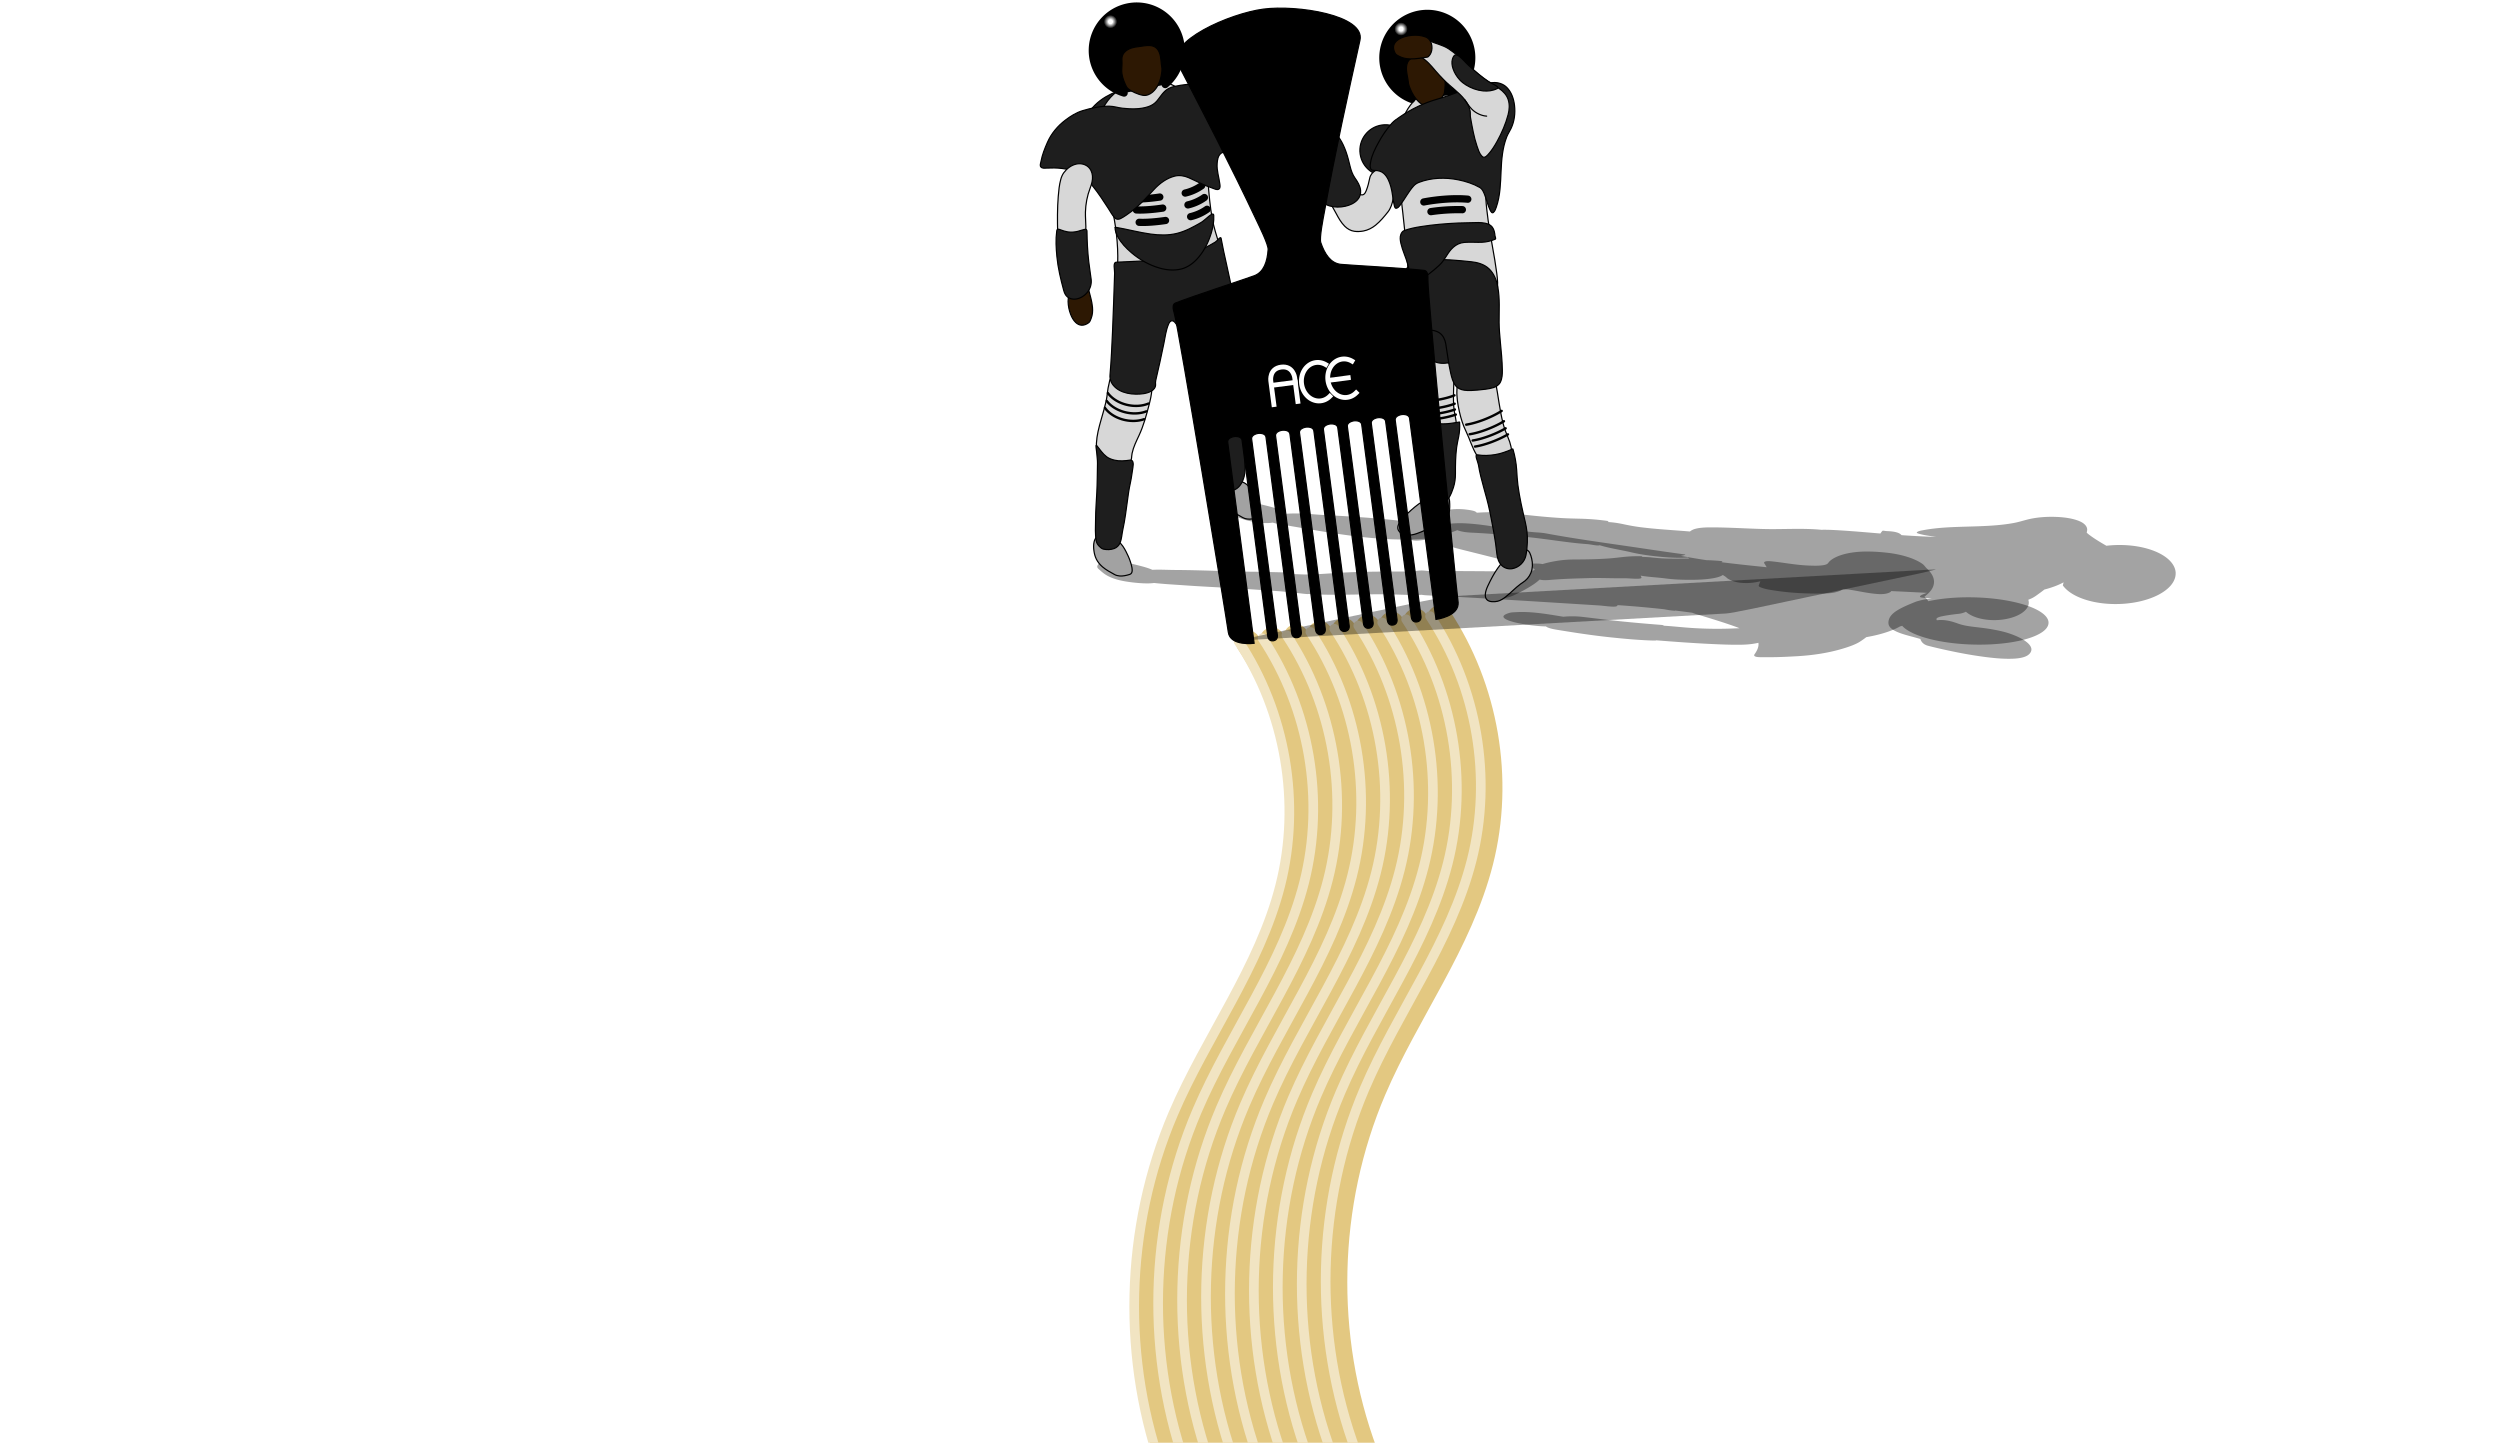 <svg height="1193.59" viewBox="0 0 2068.25 1193.59" width="2068.25" xmlns="http://www.w3.org/2000/svg" xmlns:xlink="http://www.w3.org/1999/xlink">
	<radialGradient id="a" cx="-27.58" cy="-17.37" gradientUnits="userSpaceOnUse" r="5.54">
		<stop offset="0" stop-color="#fefefe"/>
		<stop offset=".3" stop-color="#fff"/>
		<stop offset="1" stop-color="#fff" stop-opacity="0"/>
	</radialGradient>
	<filter id="b" color-interpolation-filters="sRGB" height="1.34" width="1.06" x="-.03" y="-.17">
		<feGaussianBlur stdDeviation="9.163"/>
	</filter>
	<filter id="c" color-interpolation-filters="sRGB" height="1.29" width="1.06" x="-.03" y="-.15">
		<feGaussianBlur stdDeviation="7.589"/>
	</filter>
	<filter id="d" color-interpolation-filters="sRGB" height="2.03" width="1.44" x="-.22" y="-.51">
		<feGaussianBlur stdDeviation="52.114"/>
	</filter>
	<g transform="translate(-61.03 28.11)">
		<path d="m1860.94 445.86a24.41 48.08 88.65 0 1 -.38 3.62 24.41 48.08 88.65 0 1 -42.51 21.9 24.41 48.08 88.65 0 1 -50.44-15.17l.63-2.5c-.02-.01-.04-.01-.06-.02-4.54 2.43-9.96 4.42-15.83 5.93-1.23.98-2.49 1.94-3.81 2.89-2.23 1.59-4.27 3.28-7.18 4.6-.74.34-1.53.65-2.3.97a14.08 27.74 88.65 0 1 .06 4.54 14.08 27.74 88.65 0 1 -31.85 12.19 14.08 27.74 88.65 0 1 -19.83-6.83c-1.69.85-3.74 1.49-6.06 1.74-4.55.48-9.08 1.09-13.43 1.97-1.61.32-3.31.73-4.35 1.48-.78.56-.59 1.26-.2 1.87 1.5-.2 3.06-.27 4.59-.2 4.92.23 9.18 1.58 13.08 2.99 3.66 1.32 7.99 2.06 12.35 2.59 5.39.65 10.83 1.25 16.06 2.19 4.92.88 9.75 1.93 14.07 3.41 5.64 1.92 10.78 4.31 14.37 7.26 2.48 2.04 4.19 4.46 3.57 6.93-.39 1.57-1.61 3.16-3.79 4.32-2.81 1.49-6.92 2.09-10.78 2.28-6.72.32-13.43-.2-19.9-.95-12.19-1.41-23.95-3.58-35.37-6.06-5.3-1.15-10.56-2.36-15.68-3.7-3.01-.81-4.71-2.44-5.58-4.06-.28-.51-.48-1.02-.64-1.54-2.46-.68-4.9-1.38-7.38-2.04-4.88-1.3-9.81-2.67-13.69-4.68-2.71-1.4-4.7-3.2-5.17-5.2-.37-1.6-.16-3.25.46-4.84.96-2.5 3.36-4.84 6.55-6.82 4.35-2.71 9.75-4.93 15.11-7.1.87-.34 1.83-.62 2.81-.88 2.25-.61 4.61-1.12 7.07-1.43 1.25-.16 2.51-.31 3.77-.46-2.04-.14-4.08-.3-6.08-.53-1.4-.16-4.07-.27-3.77-1.16.32-.96 2.05-1.6 3.48-2.15.75-.29 1.52-.57 2.3-.85-9.84-.52-19.69-1.02-29.55-1.47-.06.08-.12.17-.18.25-.68.89-2.42 1.52-4.16 1.88-3.14.64-6.59.39-9.76.05-7.48-.8-14.39-2.5-21.73-3.53-1.36-.04-2.72-.09-4.08-.13-2.58 1.54-6.03 2.71-9.9 3.13-3.69.4-7.47.43-11.2.42-11.42-.01-22.87-.65-33.74-2.26-4.39-.65-9-1.25-12.67-2.64-1.12-.43-2.51-1-2.22-1.83.4-1.16.9-2.31 1.34-3.46-5.18 1.38-11.28 1.84-16.87 1.19-4.01-.47-7.45-1.74-10.02-3.36-.95-.6-1.4-1.33-2.41-1.92-.63-.36-1.19-.75-1.71-1.15-.36.28-.78.54-1.25.77-2.53 1.23-5.88 1.87-9.16 2.33-6.25.87-12.76.99-19.16.93-5.99-.05-11.99-.35-17.76-1.12-6.82-.9-14-1.16-20.66-2.33.17.43.36.86.58 1.28 1.19 2.31-9.4.83-14.14.9-9.76.14-19.47-.42-29.24-.14-10.54.32-21.12.56-31.59 1.46-2.46.21-5 .41-7.42.09-.62-.08-1.22-.2-1.78-.34-1.49 1.41-3.22 2.76-5.12 4.03-4.33 2.92-9.28 5.59-14.44 8.13-2.29 1.13-4.8 2.2-7.72 2.86-1.83.42-3.97.64-5.86.27-1.93-.38-3.19-1.3-3.96-2.23-.77-.95-1.35-1.95-1.52-2.98-.27-1.65.59-3.3 1.66-4.87 2.41-3.51 6.11-6.79 8.38-10.33.27-.43.52-.86.73-1.29.78-1.63 2.29-3.24 4.8-4.4 2.63-1.21 6.08-1.82 9.48-2.11 4.16-.36 8.39-.42 12.55-.28 1.18.04 2.39.16 3.46.41.33-.12.67-.22 1.02-.33 3.34-.96 6.92-1.7 10.55-2.31 4.83-.81 9.89-1.17 14.91-1.19 9.5-.04 19.02-.18 28.47-.85 4-.29 7.92-.8 11.87-1.22 4.99-.54 10.09-.73 15.13-.6.89.02.45.31.26.57 2.81-.01 5.62.16 8.33.46 4.06.44 8.16.78 12.32.88 6.19.16 12.4.07 18.61-.05-.55-.23-1.06-.48-1.51-.76-.83.05-1.65.1-2.47.13-8.26.3-16.48-.37-24.47-1.25-6.67-.74-13.26-1.73-19.43-3.18-8.74-2.06-18.2-3.37-26.45-5.93-1.03.83-7.03-.67-9.99-.88-17.04-1.21-33.17-4.26-50.02-5.87-15.12-1.42-30.23-2.94-45.61-3.62-4.28-.19-8.74-.73-12.1-2.09-1.9.8-3.9 1.55-5.96 2.24-5.68 1.91-11.68 3.54-17.8 5.01-2.91.7-5.98 1.3-9.17 1.43-1.97.08-4.11-.1-5.57-.79-1.56-.75-2.08-1.89-2.13-2.96-.05-.98.07-1.98.57-2.93.88-1.67 2.85-3.14 4.95-4.48 4.51-2.9 10-5.38 14.34-8.35.5-.34.99-.69 1.44-1.05 2.6-2.08 6.46-3.77 10.96-4.7 4.93-1.01 10.42-1.07 15.45-.47 2.07.25 4.14.54 6.05 1.01 1.35.33 2.47.91 3.01 1.62 2.7-.18 5.41-.3 8.12-.38 7.54-.22 15.07.2 22.35 1.04 13.03 1.5 26.13 2.93 39.45 3.74 5.48.33 11.01.43 16.53.58 7.5.2 14.9.85 22.08 1.87.85.12.41.26.12.5-.13.11-.25.22-.38.33 4.47.26 8.83.9 12.93 1.79 4.8 1.04 9.72 1.95 14.8 2.58 13.24 1.65 26.89 2.35 40.36 3.49 1.11-.93 2.61-1.74 4.55-2.24 4.07-1.05 8.7-1.17 13.1-1.17 10.42 0 20.77.51 31.12.93 6.64.26 13.28.53 19.96.51 12.76-.04 25.67-.64 38.26.4.57.05 1.14.11 1.71.16 4.39-.12 8.81.09 13.13.33 11.98.69 23.84 1.75 35.72 2.74.46-.71.98-1.41 1.57-2.1.46-.53 2.25.04 3.37.08 3.32.13 6.82.4 9.54 1.41 1.35.5 2.31 1.19 3 1.96.82.06 1.63.13 2.44.18 8.62.56 17.32 1.06 26.05 1.24-4.42-.69-8.98-1.2-13.03-2.29-1.17-.32-3.58-.84-2.63-1.61 1.06-.86 3.08-1.23 4.84-1.57 11.93-2.31 24.72-2.66 37.21-3.02 12.78-.36 25.83-.73 38.09-3.01 3.71-.69 7.09-1.76 10.6-2.68 7.54-1.98 16.17-2.66 24.42-2.33 7.2.29 14.55 1.36 19.91 3.84 3.89 1.8 6.01 4.52 5.66 7.24-.08.65-.22 1.29-.38 1.93.44.43.9.86 1.42 1.27 4.4 3.42 9.58 6.55 14.91 9.6a24.41 48.08 88.65 0 1 26.34.68 24.41 48.08 88.65 0 1 30.96 21.78z" fill-opacity=".36" filter="url(#c)"/>
		<path d="m1754.4 491.18a61.77 19.53 1.48 0 1 -2.57 2.69 61.77 19.53 1.48 0 1 -64.82 11 61.77 19.53 1.48 0 1 -52.31-15.24c-.32.09-.62.19-.95.29-.28.08-.6.15-.89.23-2.38 1.43-5.43 2.73-8.74 3.95-5.36 1.97-11.82 3.65-19.08 4.9-1.67 1.3-3.45 2.58-5.42 3.83-3.97 2.51-10.09 4.58-16.63 6.42-9.6 2.7-21.33 4.69-34.27 5.47-9.11.55-18.43 1-27.84.86-2.54-.04-5.99.18-7.66-.55s-.78-1.65-.27-2.41c1.96-2.89 3.29-5.91 2.81-8.93-1.67.37-3.44.69-5.29.95-3.08.43-6.47.61-9.89.65-7.95.1-15.98-.26-23.94-.63-15.22-.72-30.31-1.83-45.33-3.03-.56.28-1.93.21-2.92.18-11.68-.35-23.24-1.43-34.56-2.61-15.49-1.62-30.28-3.92-44.85-6.31-3.19-.52-6.32-1.21-8.19-2.21-.32-.17-.51-.36-.75-.54-1.85-.05-3.69-.13-5.5-.27-6.06-.48-11.91-1.31-17.23-2.41-3.83-.79-7.43-1.76-9.96-2.99-1.77-.85-2.86-1.88-2.43-2.86.48-1.1 2.54-2.01 5-2.72 1.56-.45 3.98-.48 6.1-.59 5.24-.27 10.74.01 15.92.54 7.84.8 15.11 2.11 22.5 3.29 4.89-.5 10.4-.49 15.47.09 7.94.9 15.77 1.92 23.73 2.81 13.62 1.51 27.48 2.75 41.41 3.82.75.06 1.6.15 2.07.37.22.1.31.21.32.33 1.16.06 2.31.14 3.45.22 6.71.51 13.3 1.22 20.06 1.66 11.28.73 22.78.88 33.9.4 1.76-.08 3.54-.14 5.34-.17-.75-.29-1.47-.59-2.23-.88-8.41-3.12-17.73-5.98-27.04-8.84-3.36-1.03-6.99-2-10.01-3.14-4.71-.64-9.44-1.25-14.22-1.83 0 .07.01.15.01.22-3.12-.2-6.02-.66-8.71-1.23-12.7-1.41-25.61-2.57-38.69-3.43-.12.19-.24.37-.36.56-1.04 1.6-10.36-.02-15.49-.34-26.75-1.66-53.47-3.37-80.24-4.95-20.1-1.19-40.22-2.37-60.4-3.31-1.52-.06-3.04-.18-4.5-.35-.48-.06-.93-.13-1.39-.2-1.05.25-4.65.08-6.42.1-8.14.11-16.35-.48-24.52-.51-8.95-.03-17.84.17-26.74.29-11.02.16-22.18.28-33.27-.37-.92-.05-1.83-.12-2.74-.19.35.44-7.32-.62-10.31-.9-4.8-.45-9.49-1.07-14.38-1.4-13.37-.89-26.67-1.87-40.08-2.63-12.43-.7-24.9-1.3-37.27-2.18-8.47-.6-17.12-1.03-25.38-1.96-1.67.25-3.6.35-5.49.35-4.29.01-8.59-.36-12.68-.85-3.72-.45-7.35-1.03-10.56-1.81-3.79-.92-6.9-2.12-9.37-3.41-3.55-1.85-5.62-3.9-7.9-5.9-.91-.8-1.18-1.65-.95-2.47.4-1.46 2.18-2.79 4.19-4.06.65-.41 1.88-.72 3.35-.77 2.09-.08 4.21.14 6.2.38 2.87.36 5.58.86 8.28 1.35 4.55.83 8.78 1.83 12.88 2.88 3.94 1.01 7.73 2.12 10.63 3.43 6.04-.33 12.32.09 18.46.12 6.98.04 13.97.16 20.96.35 10.81.29 21.62.66 32.43.95 8.44.22 16.85.11 25.29.4 3.11.11 6.21.16 9.32.24 2.62.07 5.42.16 7.77.63 1.03.21 1.6.56 1.67.91.95-.03 1.91-.04 2.88-.01 2.29.07 4.58.22 6.88.24 8.93.07 17.47-.61 25.99-1.18 14.2-.95 28.93-1.12 43.58-1.23 6.75-.05 13.56-.06 20.33.24 2.35-.81 5.93-1.34 9.58-.99 1.85.18 3.65.34 5.55.33 17.48-.03 35 .1 52.52.23 9.18.07 18.53.44 27.52-.07 2.17-.12 5.06-.39 5.44-1.19.42-.89-2.35-1.64-4.19-2.3-6.12-2.17-13.95-3.78-21.12-5.59-8.31-2.1-16.56-4.21-24.91-6.29-10.49-2.61-21.37-5.17-29.72-8.51-2.75-1.1-5.08-2.34-6.62-3.65-1.09.27-2.32.49-3.68.62-3.61.35-7.47.48-11.28.59-14.56.42-29.5-.63-43.57-2.26-20.81-2.4-40.15-6.01-59.78-9.32-3.76-.63-7.81-1.16-11.01-2.1-.25-.07-.48-.15-.71-.23-2.36.41-5.24.49-7.98.33-4.02-.23-7.79-.86-11.16-1.62-4.54-1.03-8.4-2.39-11.28-3.9-3.51-1.84-5.57-3.88-7.83-5.87-.74-.65-1.06-1.34-1.02-2.02.08-1.42 1.59-2.75 3.45-3.99.53-.35.97-.74 1.94-.99 1.31-.34 3.17-.37 4.84-.27 2.74.17 5.32.58 7.82.99 4.51.74 8.83 1.61 12.89 2.59 2.36.57 4.7 1.15 6.95 1.76 3.95 1.07 7.51 2.34 9.88 3.81.98.61 1.69 1.26 2.06 1.92 4.16-.32 8.61-.37 12.95-.24 3.85.12 7.64.41 11.41.72 7.54.63 15.25.88 22.87 1.34 22.01 1.33 44.07 3.08 64.7 6.19 4.89.76 8.26 2.23 10.36 3.79 1.82-.92 4.09-1.75 6.76-2.42 5.32-1.34 12.48-1.86 19.46-1.52 10.38.51 20.03 2.09 29.5 3.58 9.87 1.56 19.77 3.3 30.53 3.97 2.61.16 4.91.41 7.19.83 25.47 4.75 52.72 8.34 79.35 12.3 11.58 1.72 23.17 3.45 34.94 5.01 1.95.26-.4.74-2.91 1.25 6.94 1.24 13.91 2.46 21.06 3.53 3.9.11 7.78.32 11.6.68 2 .19 1.98.55.87 1.02 12.32 1.56 24.83 2.89 37.42 4.14-.4-.6-.77-1.2-1.06-1.8-.45-.95-2.09-2.14-.15-2.89 1.67-.64 4.77-.24 6.95 0 9.34 1.06 18.14 2.78 27.92 3.26 4.94.24 10.69.43 14.63-.57 2.54-.65 2.62-1.77 3.55-2.7 3.27-3.29 10.1-6.32 20.39-7.65 8.2-1.06 17.7-.66 26.39.25 13.67 1.42 24.3 5.14 30.11 9.26 1.84 1.31 2.48 2.72 3.93 4.06 5.57 5.15 7.17 10.67 4.55 15.86-.87 1.73-2.22 3.43-4.04 5.06-.86.77-1.71 1.55-2.7 2.31 1.38 1.14 2.45 2.31 3.13 3.51.03.06.05.11.08.17a61.77 19.53 1.48 0 1 72.99 1.11 61.77 19.53 1.48 0 1 25.13 20.77z" fill-opacity=".36" filter="url(#b)"/>
		<g transform="matrix(.99 -.14 .14 .99 1013.41 15.53)">
			<path d="m255.51 235.9c1.79-4.85 2-10.11 2.06-15.22.18-14.82-1.02-29.61-.94-44.43.07-12.36.49-24.91 3.87-36.87 1.46-5.16 3.96-9.94 6.86-14.47 4.46-6.95 6.04-15.4 5.89-23.55-.2-10.58-3.38-21.41-10.34-29.56-5.22-6.11-12.86-9.97-20.84-10.79-7.49-.77-15.17.34-22.2 3.04-8.17 3.14-15.04 9.19-19.67 16.58-6.31 10.07-9.17 21.88-10.57 33.56-1.22 10.2-1.42 20.49-1.65 30.75-.45 20.36-1.07 40.72-2.59 61.05-.48 6.42-.68 13.08 1.39 19.27 1.39 4.15 4.42 7.65 8.26 9.74 5.6 3.05 11.99 4.17 18.2 5.23 3.7.63 7.42 1.18 11.18 1.25 7.47.13 15.05.17 22.36-1.45 2.77-.61 5.88-1.04 7.98-3.07.31-.3.58-.66.75-1.07z" fill="#d7d7d7" stroke="#000"/>
			<path d="m-219.75-149.39a40 10 0 0 1 -25.99-.48" fill="none" stroke="#000" stroke-linecap="round" stroke-linejoin="round" stroke-width="6" transform="matrix(-1 -.06 .06 -1 0 0)"/>
			<path d="m-209.06-149.65a40 10 0 0 1 -36.39-2.1" fill="none" stroke="#000" stroke-linecap="round" stroke-linejoin="round" stroke-width="6" transform="matrix(-1 -.02 .02 -1 0 0)"/>
			<circle cx="180.68" cy="107.15" fill="#1e1e1e" r="21.21" stroke="#000" stroke-linecap="round" stroke-linejoin="round"/>
			<g transform="translate(235.03 26.87)">
				<path d="m-27.2 41.44a36.76 36.76 0 0 1 -17.63-41.95 36.76 36.76 0 0 1 36.67-26.94 36.76 36.76 0 0 1 34.77 29.36 36.76 36.76 0 0 1 -20.43 40.66" stroke="#000" stroke-linecap="round" stroke-linejoin="round" stroke-width="6"/>
				<circle cx="-27.58" cy="-17.37" fill="url(#a)" r="5.54"/>
			</g>
			<g stroke="#000">
				<path d="m235.63 66.64c1.14-3.94 2.06-8.01 2-12.14-.05-3.25-.92-6.39-1.3-9.6-.15-1.3-.14-2.62-.47-3.91-.52-2.02-1.81-3.81-3.53-5-2.27-1.56-5.07-2.16-7.79-2.23-1.25-.03-2.5.06-3.76.05-2.57-.03-5.21-.15-7.7.63-1.71.54-3.23 1.68-4.18 3.22-1.32 2.14-1.72 4.7-1.81 7.17-.08 2.18.09 4.36.16 6.54.04 1.3-.07 2.6 0 3.9.08 1.41.43 2.78.77 4.14 1.02 4.16 2.69 8.23 5.37 11.6 1.59 2.01 3.57 3.85 6.02 4.75 1.49.54 3.18.71 4.7.17 1.94-.69 3.74-1.74 5.43-2.91 1.82-1.27 3.62-2.66 4.99-4.42.46-.59.88-1.23 1.1-1.95z" fill="#2d1803"/>
				<path d="m243.97 309.6c.62 11.7.11 23.46 1.41 35.12.45 4.01 1.32 7.96 2.4 11.86 1.38 4.99 1.92 10.31.87 15.41-.63 3.03-1.89 6.1-4.34 8.11-1.99 1.63-4.71 2.08-7.2 1.66-3.2-.55-6.16-2.05-8.79-3.89-3.67-2.58-6.39-6.32-8.2-10.4-2.94-6.62-3.8-13.9-6.03-20.74-1.79-5.5-2.72-11.25-3.18-17.01-.49-6.19-.65-12.49.61-18.6.67-3.22 1.69-6.51 3.85-9.07 1.48-1.75 3.75-2.9 6.05-2.73 2.49.18 4.99.27 7.48.36 3.05.12 6.15.11 9.11.96 1.89.54 3.63 1.74 4.61 3.49.93 1.66 1.25 3.59 1.36 5.47z" fill="#d7d7d7"/>
				<path d="m151.99 402.54a22.95 5.32 0 0 1 -29.03-.82" fill="none" stroke-linecap="round" stroke-linejoin="round" stroke-width="2" transform="matrix(.97 -.24 .25 .97 0 0)"/>
				<path d="m152.12 397.18a22.95 5.32 0 0 1 -29.03-.82" fill="none" stroke-linecap="round" stroke-linejoin="round" stroke-width="2" transform="matrix(.97 -.24 .25 .97 0 0)"/>
				<path d="m153.09 391.23a22.95 5.32 0 0 1 -30.32-.61" fill="none" stroke-linecap="round" stroke-linejoin="round" stroke-width="2" transform="matrix(.97 -.24 .25 .97 0 0)"/>
				<path d="m154.61 382.62a22.95 5.32 0 0 1 -31.46-.41" fill="none" stroke-linecap="round" stroke-linejoin="round" stroke-width="2" transform="matrix(.97 -.24 .25 .97 0 0)"/>
				<path d="m242.87 477.15c3.32-1.45 6.18-3.94 7.99-7.09 1.98-3.44 2.62-7.53 2.26-11.45-.15-1.69-.4-3.38-.91-5-.4-1.29-1.32-2.44-2.58-2.97-1.63-.69-3.47-.57-5.16-.22-3.13.65-6.06 1.99-8.93 3.37-4.36 2.1-8.17 5.21-11.44 8.75-3.78 4.09-7.04 8.62-10.07 13.27-1.32 2.03-2.52 4.21-3.03 6.6-.32 1.48-.29 3.14.58 4.44.92 1.37 2.55 2.06 4.12 2.37 1.48.29 3.02.46 4.52.3 2.56-.26 4.94-1.4 7.14-2.67 4.74-2.72 8.96-6.28 13.79-8.86.56-.3 1.13-.58 1.71-.84z" fill="#a2a2a2"/>
				<path d="m224.22 414.41c-.75-13-3.63-25.8-3.85-38.84-.05-2.78-2.32-9.18.33-8.34 4.7 1.48 9.68 1.97 14.59 1.86 4.82-.11 9.56-1.14 14.24-2.4.41-.11.81-.65.93.14.82 5.66 1.06 11.4.64 17.11-.31 4.22-.71 8.43-.76 12.66-.11 10.35.75 20.67 1.72 30.96.54 5.7.43 11.47-.61 17.11-.66 3.55-1.47 7.08-2.66 10.48-1.86 5.31-7.15 9.2-12.79 9.35-3.02.08-6.07-1.22-7.99-3.59-2.31-2.86-3.02-6.69-2.86-10.28.54-12.08-.27-24.16-.92-36.22z" fill="#1e1e1e"/>
				<path d="m179.81 420.65c2.5-.19 5.03-.95 7-2.57 2.03-1.68 3.26-4.11 4.03-6.58.95-3.07 1.44-6.27 1.66-9.47.1-1.47-.08-3.06-1.03-4.25-.91-1.14-2.37-1.66-3.77-1.85-2.36-.32-4.75-.02-7.1.25-4.65.53-9.13 2.11-13.27 4.27-5.07 2.64-9.78 5.93-14.3 9.42-1.9 1.47-3.73 3.11-5 5.16-.8 1.29-1.34 2.86-.97 4.38.38 1.56 1.61 2.73 2.93 3.55 1.33.82 2.76 1.5 4.28 1.87 2.42.6 4.96.35 7.39-.08 5.46-.98 10.68-2.99 16.16-3.86.66-.1 1.32-.19 1.99-.24z" fill="#a2a2a2"/>
				<g stroke-width="1.27" transform="matrix(.77 .15 -.15 .78 69.71 18.41)">
					<path d="m243.97 309.6c.64 11.93.1 23.93 1.49 35.82.45 3.84 1.36 7.6 2.37 11.34 1.4 5.18 1.91 10.74.65 16-.74 3.07-2.24 6.19-5 7.92-2.48 1.56-5.65 1.49-8.36.62-4.83-1.56-9.2-4.64-12.16-8.8-3.45-4.85-5.07-10.67-6.46-16.38-.95-3.9-2.04-7.76-3.1-11.63-1.69-6.17-2.55-12.56-2.77-18.95-.2-5.78-.11-11.7 1.57-17.27.89-2.94 2.28-5.96 4.9-7.74 1.66-1.13 3.74-1.28 5.71-1.12 4.18.35 8.4.13 12.56.68 2.49.33 5.13 1.14 6.71 3.23 1.35 1.8 1.77 4.09 1.89 6.29z" fill="#d7d7d7" stroke-width="1.27"/>
					<g fill="none" stroke-linecap="round" stroke-linejoin="round" stroke-width="2.54" transform="matrix(.97 -.24 .25 .97 0 0)">
						<path d="m151.99 402.54a22.95 5.32 0 0 1 -29.03-.82"/>
						<path d="m152.12 397.18a22.95 5.32 0 0 1 -29.03-.82"/>
						<path d="m153.09 391.23a22.95 5.32 0 0 1 -30.32-.61"/>
						<path d="m154.61 382.62a22.95 5.32 0 0 1 -31.46-.41"/>
					</g>
				</g>
				<path d="m204.68 254.88c-2.49-1.32-5.42-1.9-8.2-1.3-3.18.68-5.9 2.81-7.78 5.42-2.59 3.6-3.89 8.16-3.45 12.58.31 3.16 1.86 6.07 4.02 8.42.8.87 1.85 1.39 2.61 2.29 2.84 3.34 7.01 5.37 11.32 5.97 4.54.63 9.36-.23 13.24-2.73 2.7-1.74 4.8-4.42 5.7-7.53.65-2.24.37-4.59.27-6.91-.16-3.81-1.48-7.56-3.67-10.68-1.79-2.55-4.3-4.7-7.32-5.63-2.19-.68-4.57-.6-6.74.09z" fill="#1e1e1e"/>
				<path d="m228.25 314.16c4.41.16 8.87.52 13.25-.17 2.47-.39 4.94-1.53 6.39-3.64 1.95-2.83 2.59-6.32 3.02-9.66 1.02-7.91 1.26-15.89 1.65-23.84.25-5.19.52-10.39 1.21-15.55 1.31-9.67 3.45-19.32 3.07-29.12-.22-5.67-1.52-11.56-5.15-16.08-3.43-4.28-8.69-6.57-13.92-7.84-11.21-2.71-22.49-5.68-34.06-6.08-5.48-.19-11.16.09-16.27 2.29-3.44 1.48-6.38 4.27-7.63 7.84-.95 2.71-1.36 5.57-1.72 8.4-1.09 8.67-1.26 17.51.08 26.15.54 3.49.98 7.13 2.69 10.25.52.96 1.24 2.14 2.51 2.13 3.18-.04 6.35-.35 9.53-.14 3.87.26 7.95 1.19 10.9 3.88 2.69 2.45 3.7 6.19 3.81 9.74.24 8.17-.06 16.36.66 24.5.33 3.66.69 7.48 2.52 10.75 1.38 2.47 3.95 4 6.61 4.76 3.52 1.01 7.21 1.23 10.85 1.43z" fill="#1e1e1e"/>
				<path d="m178.77 367.31c1.43-7.69 1.49-15.55 2.8-23.26.55-3.23-.46-10.8 2.54-9.47 3.79 1.67 7.85 2.67 11.93 3.28 4.28.64 8.61.49 12.95.43.4-.01.91-.42.86.33-.3 3.88-1.09 7.73-2.38 11.4-1.02 2.9-2.16 5.76-2.97 8.73-1.91 6.98-3.04 14.15-4.01 21.32-.52 3.86-1.57 7.66-3.29 11.16-1.27 2.59-2.69 5.13-4.46 7.4-2.16 2.77-5.61 4.3-9.04 4.66-2.83.29-5.86-.17-8.21-1.86-1.68-1.2-2.67-3.19-2.84-5.24-.16-1.87.41-3.68.94-5.44 2.33-7.66 3.7-15.57 5.19-23.43z" fill="#1e1e1e"/>
				<path d="m242.73 176.34c3.76.39 7.57.77 11.16 2.02 2.13.74 4.23 1.99 5.35 4.02 1.24 2.25 1.32 4.91 1.21 7.41-.04.94.7 2.58-.22 2.82-3.71.98-7.58 1.34-11.4.95-4.06-.42-8.05-1.36-12.12-1.73-1.6-.15-3.21-.3-4.82-.11-3.27.38-6.3 1.93-8.81 4.03-4.22 3.53-7.02 8.55-11.59 11.66-3.13 2.13-6.29 4.24-9.63 6.03-2.9 1.55-5.93 3.03-9.21 3.51-1.93.28-4.07.02-5.59-1.31-.94-.82-2.41-1.97-1.96-3.12 1.17-2.99 1.01-6.29.62-9.42-.76-6.06-2.76-11.91-3.23-18.01-.19-2.48-.23-5.16 1.03-7.39.7-1.24 1.8-2.41 3.2-2.7 4.62-.99 9.37-1.23 14.08-1.31 10.41-.17 20.82.41 31.18 1.42 3.59.35 7.18.76 10.76 1.25z" fill="#1e1e1e"/>
				<path d="m175.78 157.58c-3.71 3.52-7.5 7.04-11.91 9.68-3.25 1.95-6.95 3.22-10.76 3.37-2.47.09-4.98-.14-7.36-.82-2.91-.83-5.4-2.79-7.22-5.18-2.61-3.44-4.18-7.51-5.63-11.53-.83-2.3-1.75-4.57-2.61-6.86-.65-1.73-.6-3.75.33-5.38 1.19-2.08 3.35-3.41 5.54-4.22 2.93-1.08 6.13-1.45 9.23-1 1.37.2 2.64.76 3.87 1.39 1.85.95 3.51 2.22 5.32 3.22.92.51 2.07.94 3.08.44 1.21-.61 1.98-1.8 2.62-2.94 1.73-3.09 3.08-6.38 4.24-9.72.92-2.64 3.21-4.59 5.73-5.65 2.73-1.15 5.97-1.37 8.71-.1 2.02.93 3.44 2.8 4.22 4.86 1.21 3.19 1.46 6.7.96 10.06-.69 4.65-2.25 9.11-3.96 13.46-.69 1.77-1.67 3.42-2.77 4.96-.5.69-1.02 1.38-1.63 1.97z" fill="#d7d7d7"/>
				<path d="m122.87 140.92c.91 2.48 3.17 4.16 5.49 5.22 4.06 1.85 8.62 2.47 13.04 2.08 3.8-.33 7.69-1.42 10.66-3.91 2.1-1.76 3.39-4.41 3.54-7.15.2-3.86-1.42-7.5-3.16-10.86-1.6-3.1-2.28-6.56-2.64-10-.44-4.2-.79-8.43-1.66-12.57-.83-3.99-1.93-7.96-3.72-11.65-2.31-4.75-5.35-9.23-9.39-12.67-2.79-2.37-6.22-4.26-9.95-4.39-2.38-.08-4.86.46-6.79 1.83-2.49 1.77-3.78 4.74-4.43 7.63-1.14 5.02-1.01 10.24-.53 15.33.9 9.5 2.95 18.86 5.49 28.04 1.22 4.4 2.53 8.77 4.05 13.07z" fill="#1e1e1e"/>
				<path d="m253.75 148.49c1.72 1.5 2.34 3.83 2.89 5.96 1.18 4.53 1.34 9.29 2.82 13.74.34 1.01 1.08 3.1 2.36 2.3 1.46-.91 2.26-2.55 3.02-4.03 4.65-9.07 6.27-19.24 8.11-29.15 1.74-9.35 3.86-18.8 8.57-27.19 1.27-2.27 3.05-4.2 4.48-6.36 3.63-5.46 5.41-12.05 5.55-18.56.12-5.43-.92-11.14-4.24-15.58-2.49-3.33-6.52-5.25-10.63-5.56-8.84-.67-17.64.93-26.21 2.91-7.12 1.65-14.27 3.2-21.53 4.2-11.41 1.57-22.52 5.14-32.79 10.3-2.48 1.25-5.04 2.39-7.18 4.2-4.97 4.22-9.36 9.11-13.24 14.34-3.4 4.59-6.82 9.36-8.57 14.84-.58 1.84-1.3 3.85-.73 5.73.43 1.43 2.11 1.61 3.36 1.79 2.54.37 5.07 1.41 6.76 3.42 2.68 3.2 3.65 7.42 4.24 11.45.75 5.1.15 10.29.64 15.4.1 1.1.01 3.15 1.36 3.15 1.45-.01 2.57-1.17 3.53-2.12 4.6-4.57 8.3-10 13.28-14.18 1.38-1.16 3.05-1.91 4.82-2.31 10.72-2.45 22.04-1.15 32.34 2.45 6.04 2.11 11.88 4.97 16.98 8.87z" fill="#1e1e1e"/>
				<path d="m260.62 124.22c1.35.03 2.5-.87 3.49-1.68 3.5-2.86 6.42-6.36 9.12-9.97 4.75-6.35 8.95-13.16 12.02-20.48 1.64-3.9 2.54-8.26 1.79-12.48-.68-3.82-3.02-7.1-5.78-9.73-3.89-3.72-8.41-6.72-12.21-10.54-8.78-8.85-15.42-19.62-24.74-27.96-4.48-4.01-10.35-5.9-15.43-9.17-2.49-1.6-5.49-2.16-8.39-2.34-3.66-.23-7.47-.02-10.87 1.44-1.73.74-3.55 2.09-3.68 4.11-.14 2.13.47 5.63 2.5 5.53 4.18-.21 8.38 1.13 11.73 3.64 4.64 3.48 7.73 8.49 10.75 13.34 1.68 2.69 3.58 5.23 5.43 7.82 4.74 6.65 11.08 12.06 15.17 19.19 2.16 3.77 3.61 8.24 2.77 12.56-.19.96-.23 1.92-.19 2.91.31 7.94.51 15.94 1.99 23.76.55 2.88.97 5.92 2.55 8.44.46.73 1.1 1.5 2.01 1.62z" fill="#d7d7d7"/>
				<path d="m279.33 69.42c-3.81 1.32-7.98 1.23-11.86.28-4.9-1.2-9.46-3.64-13.32-6.88-1.67-1.4-3.2-2.99-4.44-4.78-2.09-3.03-3.65-6.48-4.28-10.12-.46-2.61-.47-5.41.65-7.85.43-.94.99-1.86 1.76-2.55.52-.46 1.27-.59 1.93-.37 1.08.36 1.93 1.17 2.69 1.98 2.31 2.49 4.01 5.47 6.18 8.07 4.47 5.38 9.07 10.7 14.28 15.37 1.41 1.27 3.04 2.26 4.54 3.41.82.62 1.67 1.23 2.31 2.05.23.29.42.75.12 1.07-.15.16-.35.25-.55.32z" fill="#1e1e1e"/>
				<path d="m251.36 74.8c1.46 2.96 2.88 5.98 4.85 8.65 1.41 1.91 3.2 3.51 5.2 4.79 1.85 1.19 3.89 2.12 6.06 2.55" fill="none" stroke-linecap="round"/>
				<path d="m226.09 35.57c-4.84 0-9.72.28-14.52-.49-3.14-.51-6.26-1.53-8.84-3.44-1.04-.77-2.3-1.49-2.8-2.69-.78-1.9-1.19-4.06-.64-6.09.5-1.82 1.84-3.3 3.41-4.29 2.25-1.42 4.88-2.11 7.49-2.43 3.63-.45 7.35-.28 10.92.56 1.84.43 3.57 1.19 5.28 2.02 1.7.83 2.99 2.37 3.66 4.13.97 2.52.9 5.39-.03 7.91-.73 1.98-2.07 3.8-3.95 4.83z" fill="#2d1803"/>
			</g>
		</g>
		<g transform="matrix(.99 -.14 .14 .99 1009.47 3.15)">
			<g stroke="#000">
				<path d="m-58.46 57.63c4.74-6.35 11.39-11.16 18.7-14.11 2.96-1.2 6.03-2.2 9.18-2.72 4.09-.68 8.39-.47 12.27 1.06 2.81 1.1 5.27 3.05 6.99 5.54 1.21 1.76 2.39 3.66 2.65 5.82.1.79-.07 1.57-.16 2.35-.6 5.17-3.67 9.91-7.94 12.85-2.1 1.45-4.51 2.38-6.96 3.04-7.42 2.01-15.49 1.07-22.42-2.17-2.78-1.3-5.39-3-7.61-5.14-1.94-1.87-3.57-4.07-4.71-6.52z" fill="#1e1e1e"/>
				<g>
					<path d="m-49.65 181.37c2.73-15.85 2.93-32.03 1.6-48.04-1.47-17.56-4.93-35.1-3.51-52.78.49-6.03 1.22-12.1 2.99-17.9 2.87-9.47 9.81-17.41 18.41-22.18 12.79-7.09 29.16-7.79 42.26-1.04 7.48 3.85 13.3 10.44 16.86 18.04 5.38 11.5 6.59 24.41 6.44 36.95-.25 20.5-3.25 40.91-2.43 61.45.29 7.22 1.52 14.35 2.65 21.49.77 4.83 1.66 9.78.98 14.68-.32 2.28-1.49 4.69-3.78 5.52-3.13 1.13-6.53.66-9.73.18-8.23-1.25-16.44-2.7-24.76-3.15-5.9-.31-11.83-.03-17.72-.59-7.97-.76-16.15-2.06-23.23-5.92-2.52-1.37-5.4-2.79-6.73-5.43-.2-.39-.36-.84-.29-1.28z" fill="#d7d7d7"/>
					<g fill="none" stroke-linecap="round" stroke-linejoin="round" stroke-width="6">
						<path d="m-5.52 151.89a26.04 3.91 0 0 1 -21.81-1.55"/>
						<path d="m-6.38 141.42a26.04 3.91 0 0 1 -21.81-1.55"/>
						<path d="m-7.49 132.03a26.04 3.91 0 0 1 -21.82-1.55"/>
						<path d="m-14.09 149.42a20 10 0 0 1 -14.85-.18" transform="matrix(.96 -.29 .29 .96 0 0)"/>
						<path d="m-12.02 139.69a20 10 0 0 1 -14.85-.18" transform="matrix(.96 -.29 .29 .96 0 0)"/>
						<path d="m-9.97 129.88a20 10 0 0 1 -14.85-.18" transform="matrix(.96 -.29 .29 .96 0 0)"/>
					</g>
				</g>
				<path d="m-24.7 42.7a36.76 36.76 0 0 1 -20.85-40.1 36.76 36.76 0 0 1 33.81-30 36.76 36.76 0 0 1 37.34 25.47 36.76 36.76 0 0 1 -15.6 42.43" stroke-linecap="round" stroke-linejoin="round" stroke-width="6"/>
				<path d="m-11.15 124.94c5.26-4.19 11.46-7.59 18.23-8.33 3.93-.43 7.85.76 11.24 2.84 6.09 3.74 11.78 8.18 18.22 11.29 1.61.78 3.4 2.34 5.16 1.67 1.51-.58 1.47-2.52 1.5-3.87.12-5.78-1.09-11.62.16-17.33.63-2.88 1.53-6.19 4.19-7.82 1.71-1.06 3.74-.49 5.62-.49 6.63 0 13.56-2.14 18.17-7.13 3.68-3.98 5.01-9.49 5.26-14.82.4-8.39-3.99-16.35-10.16-21.86-1.93-1.74-4.34-2.87-6.44-4.42-10.75-7.91-24.2-12.27-37.53-11.81-3.39.12-6.89.13-10.09 1.26-4.52 1.6-7.5 5.54-10.89 8.69-2.19 2.04-4.97 3.31-7.9 3.85-7.09 1.31-14.36.04-21.29-1.69-3.56-.89-6.87-2.62-10.52-3.19-7.48-1.17-15.11-.58-22.53.55-5.38.82-10.42 3.09-15.14 5.72-6.93 3.86-13.05 9.28-17.26 16.05-2.96 4.77-5.79 9.7-7.57 15.01-.48 1.44-1.62 3.24-.66 4.57s2.81 1.35 4.28 1.48c8.56.77 17.34 2.45 24.63 7.28 4.92 3.26 8.48 8.09 11.47 13.12 3.8 6.4 6.93 13.16 10.06 19.91 1.35 2.91 2.4 6.01 4.32 8.62 1.01 1.37 2.88 1.56 4.41 1.05 3.45-1.16 6.63-2.97 9.83-4.66 7.79-4.13 14.39-10.06 21.23-15.53z" fill="#1e1e1e"/>
				<path d="m-75.1 293c1.7-4.56 2.42-9.46 4.38-13.92.55-1.25 1.16-4.35 2.2-3.44 2.9 2.52 5.13 5.69 7.96 8.29 1.62 1.49 3.54 2.67 5.64 3.37 4.3 1.44 8.91 1.58 13.41 1.37 1.78-.09 5.67-2.15 5.33-.4-.87 4.52-2.56 8.83-4.32 13.07-3.36 8.09-6.84 16.19-11.63 23.57-2.87 4.42-5.94 8.8-7.74 13.81-.46 1.29-.69 2.64-1.05 3.96-.84 3.02-3.22 5.4-5.98 6.78-2.03 1.01-4.26 1.75-6.53 1.74-2.89-.02-5.54-1.58-7.59-3.52-3.41-3.24-5.7-7.57-6.78-12.13-.71-2.98-.72-6.1-.15-9.12 1.24-6.52 3.87-12.67 6.54-18.71 2.16-4.88 4.42-9.72 6.31-14.71z" fill="#d7d7d7"/>
				<path d="m63.7 296a22.95 15.83 0 0 1 -17.83 4.65 22.95 15.83 0 0 1 -16.77-6.25" fill="none" stroke-linecap="round" stroke-linejoin="round" stroke-width="2" transform="matrix(.94 .34 -.34 .94 0 0)"/>
				<path d="m63.32 302.68a22.95 15.83 0 0 1 -17.46 4.28 22.95 15.83 0 0 1 -16.35-6.01" fill="none" stroke-linecap="round" stroke-linejoin="round" stroke-width="2" transform="matrix(.94 .34 -.34 .94 0 0)"/>
				<path d="m62.84 309.41a22.95 15.83 0 0 1 -17.62 3.82 22.95 15.83 0 0 1 -16-6.37" fill="none" stroke-linecap="round" stroke-linejoin="round" stroke-width="2" transform="matrix(.94 .34 -.34 .94 0 0)"/>
				<path d="m-68.88 271.98c2.68-11.74 4.9-23.58 7.11-35.42 2.94-15.77 5.65-31.58 8.44-47.37.54-3.03-.37-9.11 2.73-8.8 14.7 1.44 29.4 3 44.17 3.35 4.81.12 9.64-.12 14.38-.98 8.49-1.53 16.83-3.97 24.75-7.37 1.78-.76 5.16-4.47 5.23-2.53.27 7.41.86 14.81 1.46 22.2 1.38 17 1.94 34.14 4.98 50.92.27 1.51.22 2.92-.05 4.46-1.12 6.36-.12 12.82.55 19.17.64 6.09 1.39 12.33.06 18.38-.9 4.07-3.38 7.77-6.95 9.99-4.44 2.76-9.99 3.74-15.09 2.51-4.75-1.15-8.53-4.67-11.13-8.68-4.2-6.48-6.47-13.95-8.89-21.22-1.93-5.79-3.95-11.55-5.93-17.32-1.7-4.98-2.9-10.22-5.48-14.83-.78-1.39-1.53-3.34-3.23-3.6-1.53-.23-2.63 1.23-3.32 2.37-2.85 4.72-4.21 10.12-6.07 15.27-3.55 9.82-7.1 19.64-10.93 29.35-.41 1.05-.52 2.14-.6 3.27-.18 2.36-2.12 4.15-4.23 4.95-4.14 1.57-8.71 1.33-13.01.68-4.7-.71-9.37-2.26-13.2-5.17-3.38-2.57-6.1-6.49-6.09-10.88 0-.91.12-1.82.34-2.7z" fill="#1e1e1e"/>
				<path d="m-47.65 151.55c9.6 2.99 18.83 7.07 28.52 9.8 6.95 1.96 14.24 3.18 21.47 2.44 7.39-.75 14.38-3.44 21.22-6.2 3.65-1.47 11.32-8.22 11-4.29-.4 4.88-1.96 9.6-4 14.02-3.16 6.88-7.47 13.32-13.11 18.41-4.32 3.9-9.63 7.05-15.49 7.71-6.28.71-12.63-.84-18.32-3.45-7.93-3.63-14.99-9.08-20.76-15.6-3.85-4.36-7.38-9.17-9.38-14.67-.94-2.59-1.61-5.41-1.14-8.18z" fill="#1e1e1e"/>
				<path d="m-88.44 435.93c-3.11-2.37-6.35-4.65-8.92-7.64-1.79-2.09-3.27-4.48-4.11-7.09-.71-2.21-.98-4.55-.97-6.87 0-2.55.26-5.14 1.21-7.52.59-1.48 1.51-2.91 2.94-3.7 1.05-.57 2.31-.61 3.45-.34 1.89.45 3.58 1.43 5.34 2.21.89.4 1.82.67 2.76.92 2.36.63 4.4 2.15 5.95 4 2.11 2.51 3.46 5.56 4.53 8.64.99 2.86 1.88 5.76 2.39 8.75.3 1.77.61 3.55.63 5.35.02 1.24-.06 2.54-.65 3.66-.41.79-1.23 1.3-2.11 1.44-2.71.42-5.5.68-8.21.1-1.53-.33-3-.94-4.25-1.89z" fill="#a2a2a2"/>
				<path d="m-99.38 406.82c-.35-6.1 1.04-12.09 1.92-18.08 1.09-7.36 2.71-14.63 4.13-21.94 1.54-7.88 2.64-15.82 3.93-23.75.47-2.9.37-5.85.59-8.77.15-2-.18-7.68.85-5.96 2.1 3.55 3.87 7.38 6.82 10.34 1.7 1.71 3.89 2.83 6.11 3.7 4.02 1.58 8.41 1.77 12.68 1.75.94-.01 1.86.62 2.06 1.58.34 1.57-.1 3.17-.55 4.67-.53 1.77-1.11 3.53-1.59 5.32-1.3 4.85-3.32 9.47-4.74 14.29-1.82 6.17-3.49 12.39-5.31 18.56-1.17 3.99-2.46 7.95-3.9 11.85-1.29 3.5-1.88 7.29-3.86 10.5-1.17 1.89-3.08 3.32-5.26 3.8-2.93.65-6.05.33-8.81-.68-1.35-.49-2.35-1.62-3.17-2.75-.94-1.31-1.77-2.8-1.91-4.44z" fill="#1e1e1e"/>
				<path d="m23.27 404.21c-3.09-2.36-6.31-4.62-8.87-7.59-2.1-2.44-3.7-5.33-4.58-8.42-.65-2.29-.96-4.74-.51-7.1.33-1.72 1.18-3.38 2.57-4.47.87-.68 1.87-1.16 2.89-1.57 2.97-1.21 6.28-1.66 9.45-1.06 2.2.42 4.2 1.6 5.78 3.17 2.13 2.13 3.64 4.81 4.71 7.59.62 1.59 1.15 3.21 1.67 4.84.88 2.8 1.52 5.68 1.87 8.6.2 1.62.37 3.28.09 4.9-.18.99-.63 2.01-1.53 2.54-.67.4-1.46.43-2.2.53-2.62.35-5.35.47-7.92-.27-1.23-.35-2.4-.91-3.41-1.68z" fill="#a2a2a2"/>
				<path d="m36.75 308.27c1.14 13.19-.47 26.43-2.84 39.41-.82 4.49-2.03 8.92-2.54 13.47-.25 2.27-.54 4.54-1.17 6.75-1.16 4.11-3.26 8.14-6.7 10.78-2.06 1.58-4.76 2.58-7.37 1.99-2.21-.5-3.88-2.31-4.76-4.35-1-2.3-1.07-4.83-1.39-7.28-1.71-12.74-4.01-25.49-3.84-38.39.12-8.72 1.45-17.61 5.36-25.48 1.02-2.06 2.08-4.13 3.5-5.95 1.49-1.91 3.89-2.96 6.29-3.03 3.54-.11 7 1.27 9.8 3.36 2.81 2.1 5.3 5.11 5.65 8.72z" fill="#1e1e1e"/>
			</g>
			<circle cx="-27.58" cy="-17.37" fill="url(#a)" r="5.54"/>
			<path d="m-95.32 149.52c1.17-9.98 2.49-19.96 4.7-29.77 1.04-4.63 2.15-9.29 4.04-13.67.81-1.88 1.86-3.67 3.3-5.14 2.96-3.03 6.9-5.27 11.19-5.61 3.3-.26 6.76.86 9.08 3.28 2.1 2.19 2.96 5.32 2.79 8.31-.19 3.49-1.66 6.76-3.34 9.78-3.28 5.92-5.49 12.4-6.61 19.08-.67 4-.81 8.06-1.35 12.07-.37 2.77-1.05 5.65-2.9 7.83-1.32 1.55-3.01 2.75-4.82 3.65-3 1.5-6.61 1.87-9.79.69-2.79-1.04-5.05-3.39-5.93-6.25-.42-1.38-.53-2.85-.36-4.28z" fill="#d7d7d7" stroke="#000"/>
			<path d="m-76.49 200c.52 4.81 1.32 9.63 1.07 14.49-.17 3.17-.85 6.39-2.48 9.15-.66 1.12-1.24 2.45-2.38 3.07-1.81.98-3.91 1.62-5.98 1.28-1.86-.3-3.48-1.47-4.63-2.93-1.65-2.08-2.62-4.62-3.22-7.19-.83-3.57-1.07-7.28-.62-10.92.23-1.87.8-3.68 1.44-5.46s2.04-3.22 3.71-4.08c2.4-1.24 5.26-1.47 7.86-.82 2.05.51 4 1.65 5.22 3.41z" fill="#2d1803" stroke="#000"/>
			<path d="m-71.13 151.62c-1.08 8.34-1.85 16.73-2.07 25.14-.13 4.91.02 9.83-.08 14.75-.07 3.61-1.6 7.14-4.13 9.72-2.8 2.85-6.73 4.67-10.76 4.65-2.47-.02-4.99-.95-6.66-2.84-1.4-1.59-1.96-3.71-2.21-5.77-1.16-9.42-2.1-18.92-1.66-28.43.32-6.95.88-13.97 2.77-20.67.17-.6.35-1.45 1.05-1.55.74-.11 1.42.3 2.04.65 1.91 1.06 3.87 2.03 5.97 2.67 2.63.79 5.41.94 8.14.7 1.84-.16 3.64-.69 5.48-.79.64-.04 1.46-.14 1.89.43.29.38.27.9.22 1.35z" fill="#1e1e1e" stroke="#000"/>
			<path d="m-22.03 37.84c-1.18-3.58-2.17-7.29-2.21-11.09-.02-2.28.46-4.53.93-6.75.35-1.67.54-3.37.69-5.07.17-1.95 1.07-3.83 2.49-5.19 1.87-1.78 4.39-2.7 6.89-3.14 1.95-.34 3.94-.3 5.91-.27 3.21.05 6.48-.26 9.64.49 1.91.45 3.72 1.46 4.92 3.05 1.48 1.97 1.97 4.48 2.1 6.89.11 2.11-.09 4.21-.16 6.31-.04 1.26.06 2.51 0 3.77-.07 1.35-.46 2.66-.81 3.96-1.19 4.3-3.23 8.45-6.33 11.69-1.96 2.05-4.41 3.79-7.22 4.39-1.4.3-2.88.3-4.26-.14-2.22-.71-4.3-1.78-6.27-3.02-1.86-1.17-3.71-2.42-5.15-4.09-.46-.53-.9-1.11-1.13-1.78z" fill="#2d1803" stroke="#000"/>
		</g>
		<g fill="none" stroke-linecap="round" transform="matrix(.99 .13 -.13 .99 86.59 -141.33)">
			<g transform="translate(-19.32 5.18)">
				<path d="m1103.38 503.86c46.28 53.1 68.84 126.14 60.55 196.09-8.22 69.38-44.51 132.01-63.36 199.28-27.71 98.88-15.95 208.24 32.16 298.96" stroke="#e3c881" stroke-width="20"/>
				<path d="m1095.38 503.86c46.28 53.1 68.84 126.14 60.55 196.09-8.22 69.38-44.51 132.01-63.36 199.28-27.71 98.88-15.95 208.24 32.16 298.96" stroke="#f1e4c2" stroke-width="8"/>
			</g>
			<path d="m1103.38 503.86c46.28 53.1 68.84 126.14 60.55 196.09-8.22 69.38-44.51 132.01-63.36 199.28-27.71 98.88-15.95 208.24 32.16 298.96" stroke="#e3c881" stroke-width="20"/>
			<path d="m1095.38 503.86c46.28 53.1 68.84 126.14 60.55 196.09-8.22 69.38-44.51 132.01-63.36 199.28-27.71 98.88-15.95 208.24 32.16 298.96" stroke="#f1e4c2" stroke-width="8"/>
			<g transform="translate(19.32 -5.18)">
				<path d="m1103.38 503.86c46.28 53.1 68.84 126.14 60.55 196.09-8.22 69.38-44.51 132.01-63.36 199.28-27.71 98.88-15.95 208.24 32.16 298.96" stroke="#e3c881" stroke-width="20"/>
				<path d="m1095.38 503.86c46.28 53.1 68.84 126.14 60.55 196.09-8.22 69.38-44.51 132.01-63.36 199.28-27.71 98.88-15.95 208.24 32.16 298.96" stroke="#f1e4c2" stroke-width="8"/>
			</g>
			<g transform="translate(38.64 -10.35)">
				<path d="m1103.38 503.86c46.28 53.1 68.84 126.14 60.55 196.09-8.22 69.38-44.51 132.01-63.36 199.28-27.71 98.88-15.95 208.24 32.16 298.96" stroke="#e3c881" stroke-width="20"/>
				<path d="m1095.38 503.86c46.28 53.1 68.84 126.14 60.55 196.09-8.22 69.38-44.51 132.01-63.36 199.28-27.71 98.88-15.95 208.24 32.16 298.96" stroke="#f1e4c2" stroke-width="8"/>
			</g>
			<g transform="translate(57.96 -15.53)">
				<path d="m1103.38 503.86c46.28 53.1 68.84 126.14 60.55 196.09-8.22 69.38-44.51 132.01-63.36 199.28-27.71 98.88-15.95 208.24 32.16 298.96" stroke="#e3c881" stroke-width="20"/>
				<path d="m1095.38 503.86c46.28 53.1 68.84 126.14 60.55 196.09-8.22 69.38-44.51 132.01-63.36 199.28-27.71 98.88-15.95 208.24 32.16 298.96" stroke="#f1e4c2" stroke-width="8"/>
			</g>
			<g transform="translate(77.28 -20.7)">
				<path d="m1103.38 503.86c46.28 53.1 68.84 126.14 60.55 196.09-8.22 69.38-44.51 132.01-63.36 199.28-27.71 98.88-15.95 208.24 32.16 298.96" stroke="#e3c881" stroke-width="20"/>
				<path d="m1095.38 503.86c46.28 53.1 68.84 126.14 60.55 196.09-8.22 69.38-44.51 132.01-63.36 199.28-27.71 98.88-15.95 208.24 32.16 298.96" stroke="#f1e4c2" stroke-width="8"/>
			</g>
			<g transform="translate(96.6 -25.88)">
				<path d="m1103.38 503.86c46.28 53.1 68.84 126.14 60.55 196.09-8.22 69.38-44.51 132.01-63.36 199.28-27.71 98.88-15.95 208.24 32.16 298.96" stroke="#e3c881" stroke-width="20"/>
				<path d="m1095.38 503.86c46.28 53.1 68.84 126.14 60.55 196.09-8.22 69.38-44.51 132.01-63.36 199.28-27.71 98.88-15.95 208.24 32.16 298.96" stroke="#f1e4c2" stroke-width="8"/>
			</g>
			<g transform="translate(115.91 -31.06)">
				<path d="m1103.38 503.86c46.28 53.1 68.84 126.14 60.55 196.09-8.22 69.38-44.51 132.01-63.36 199.28-27.71 98.88-15.95 208.24 32.16 298.96" stroke="#e3c881" stroke-width="20"/>
				<path d="m1095.38 503.86c46.28 53.1 68.84 126.14 60.55 196.09-8.22 69.38-44.51 132.01-63.36 199.28-27.71 98.88-15.95 208.24 32.16 298.96" stroke="#f1e4c2" stroke-width="8"/>
			</g>
			<g transform="translate(135.23 -36.23)">
				<path d="m1103.38 503.86c46.28 53.1 68.84 126.14 60.55 196.09-8.22 69.38-44.51 132.01-63.36 199.28-27.71 98.88-15.95 208.24 32.16 298.96" stroke="#e3c881" stroke-width="20"/>
				<path d="m1095.38 503.86c46.28 53.1 68.84 126.14 60.55 196.09-8.22 69.38-44.51 132.01-63.36 199.28-27.71 98.88-15.95 208.24 32.16 298.96" stroke="#f1e4c2" stroke-width="8"/>
			</g>
		</g>
		<g transform="matrix(.99 -.13 .13 .99 1014.11 14.42)">
			<path d="m192 485.27c0-12 8-256 10-268 .49-2.94.89-7.28-2-8-16-4-62.51-12.63-68-14-8-2-12-10-14-20-.78-3.92 4.78-20.19 6-24 16-50 32-94 48-138 7.27-20-47.97-36-76-36s-83.27 16-76 36c16 44 32 88 48 138 1.22 3.81 6.78 20.08 6 24-2 10-6 18-14 20-5.49 1.37-52 10-68 14-2.89.72-2.49 5.06-2 8 2 12 10 256 10 268s20 12 20 12v-168c0-4 6-4 6-4s6 0 6 4v164s0 4 4 4 4-4 4-4v-164c0-4 6-4 6-4s6 0 6 4v164s0 4 4 4 4-4 4-4v-164c0-4 6-4 6-4s6 0 6 4v164s0 4 4 4 4-4 4-4v-164c0-4 6-4 6-4s6 0 6 4v164s0 4 4 4 4-4 4-4v-164c0-4 6-4 6-4s6 0 6 4v164s0 4 4 4 4-4 4-4v-164c0-4 6-4 6-4s6 0 6 4v164s0 4 4 4 4-4 4-4v-164c0-4 6-4 6-4s6 0 6 4v164s0 4 4 4 4-4 4-4v-164c0-4 6-4 6-4s6 0 6 4v168s20 0 20-12z" stroke="#000"/>
			<g fill="none" stroke="#fff" stroke-width="4">
				<path d="m108.83 302.53a14 16 0 0 1 -18.34-2.7 14 16 0 0 1 0-21.13 14 16 0 0 1 18.34-2.7" stroke-linecap="square"/>
				<g transform="translate(2)">
					<path d="m60 305.27v-22s0-10 10-10 10 10 10 10v22"/>
					<path d="m61 287.27h21"/>
				</g>
				<path d="m130.83 302.53a14 16 0 0 1 -18.34-2.7 14 16 0 0 1 0-21.13 14 16 0 0 1 18.34-2.7" stroke-linecap="square"/>
				<path d="m108 289.27h20"/>
			</g>
		</g>
		<rect fill-opacity=".36" filter="url(#d)" height="243.43" rx="5.52" ry="25.37" transform="matrix(.72 -.04 -.71 .15 302.05 154.65)" width="568.95" x="4570.6" y="3290.8"/>
	</g>
</svg>
